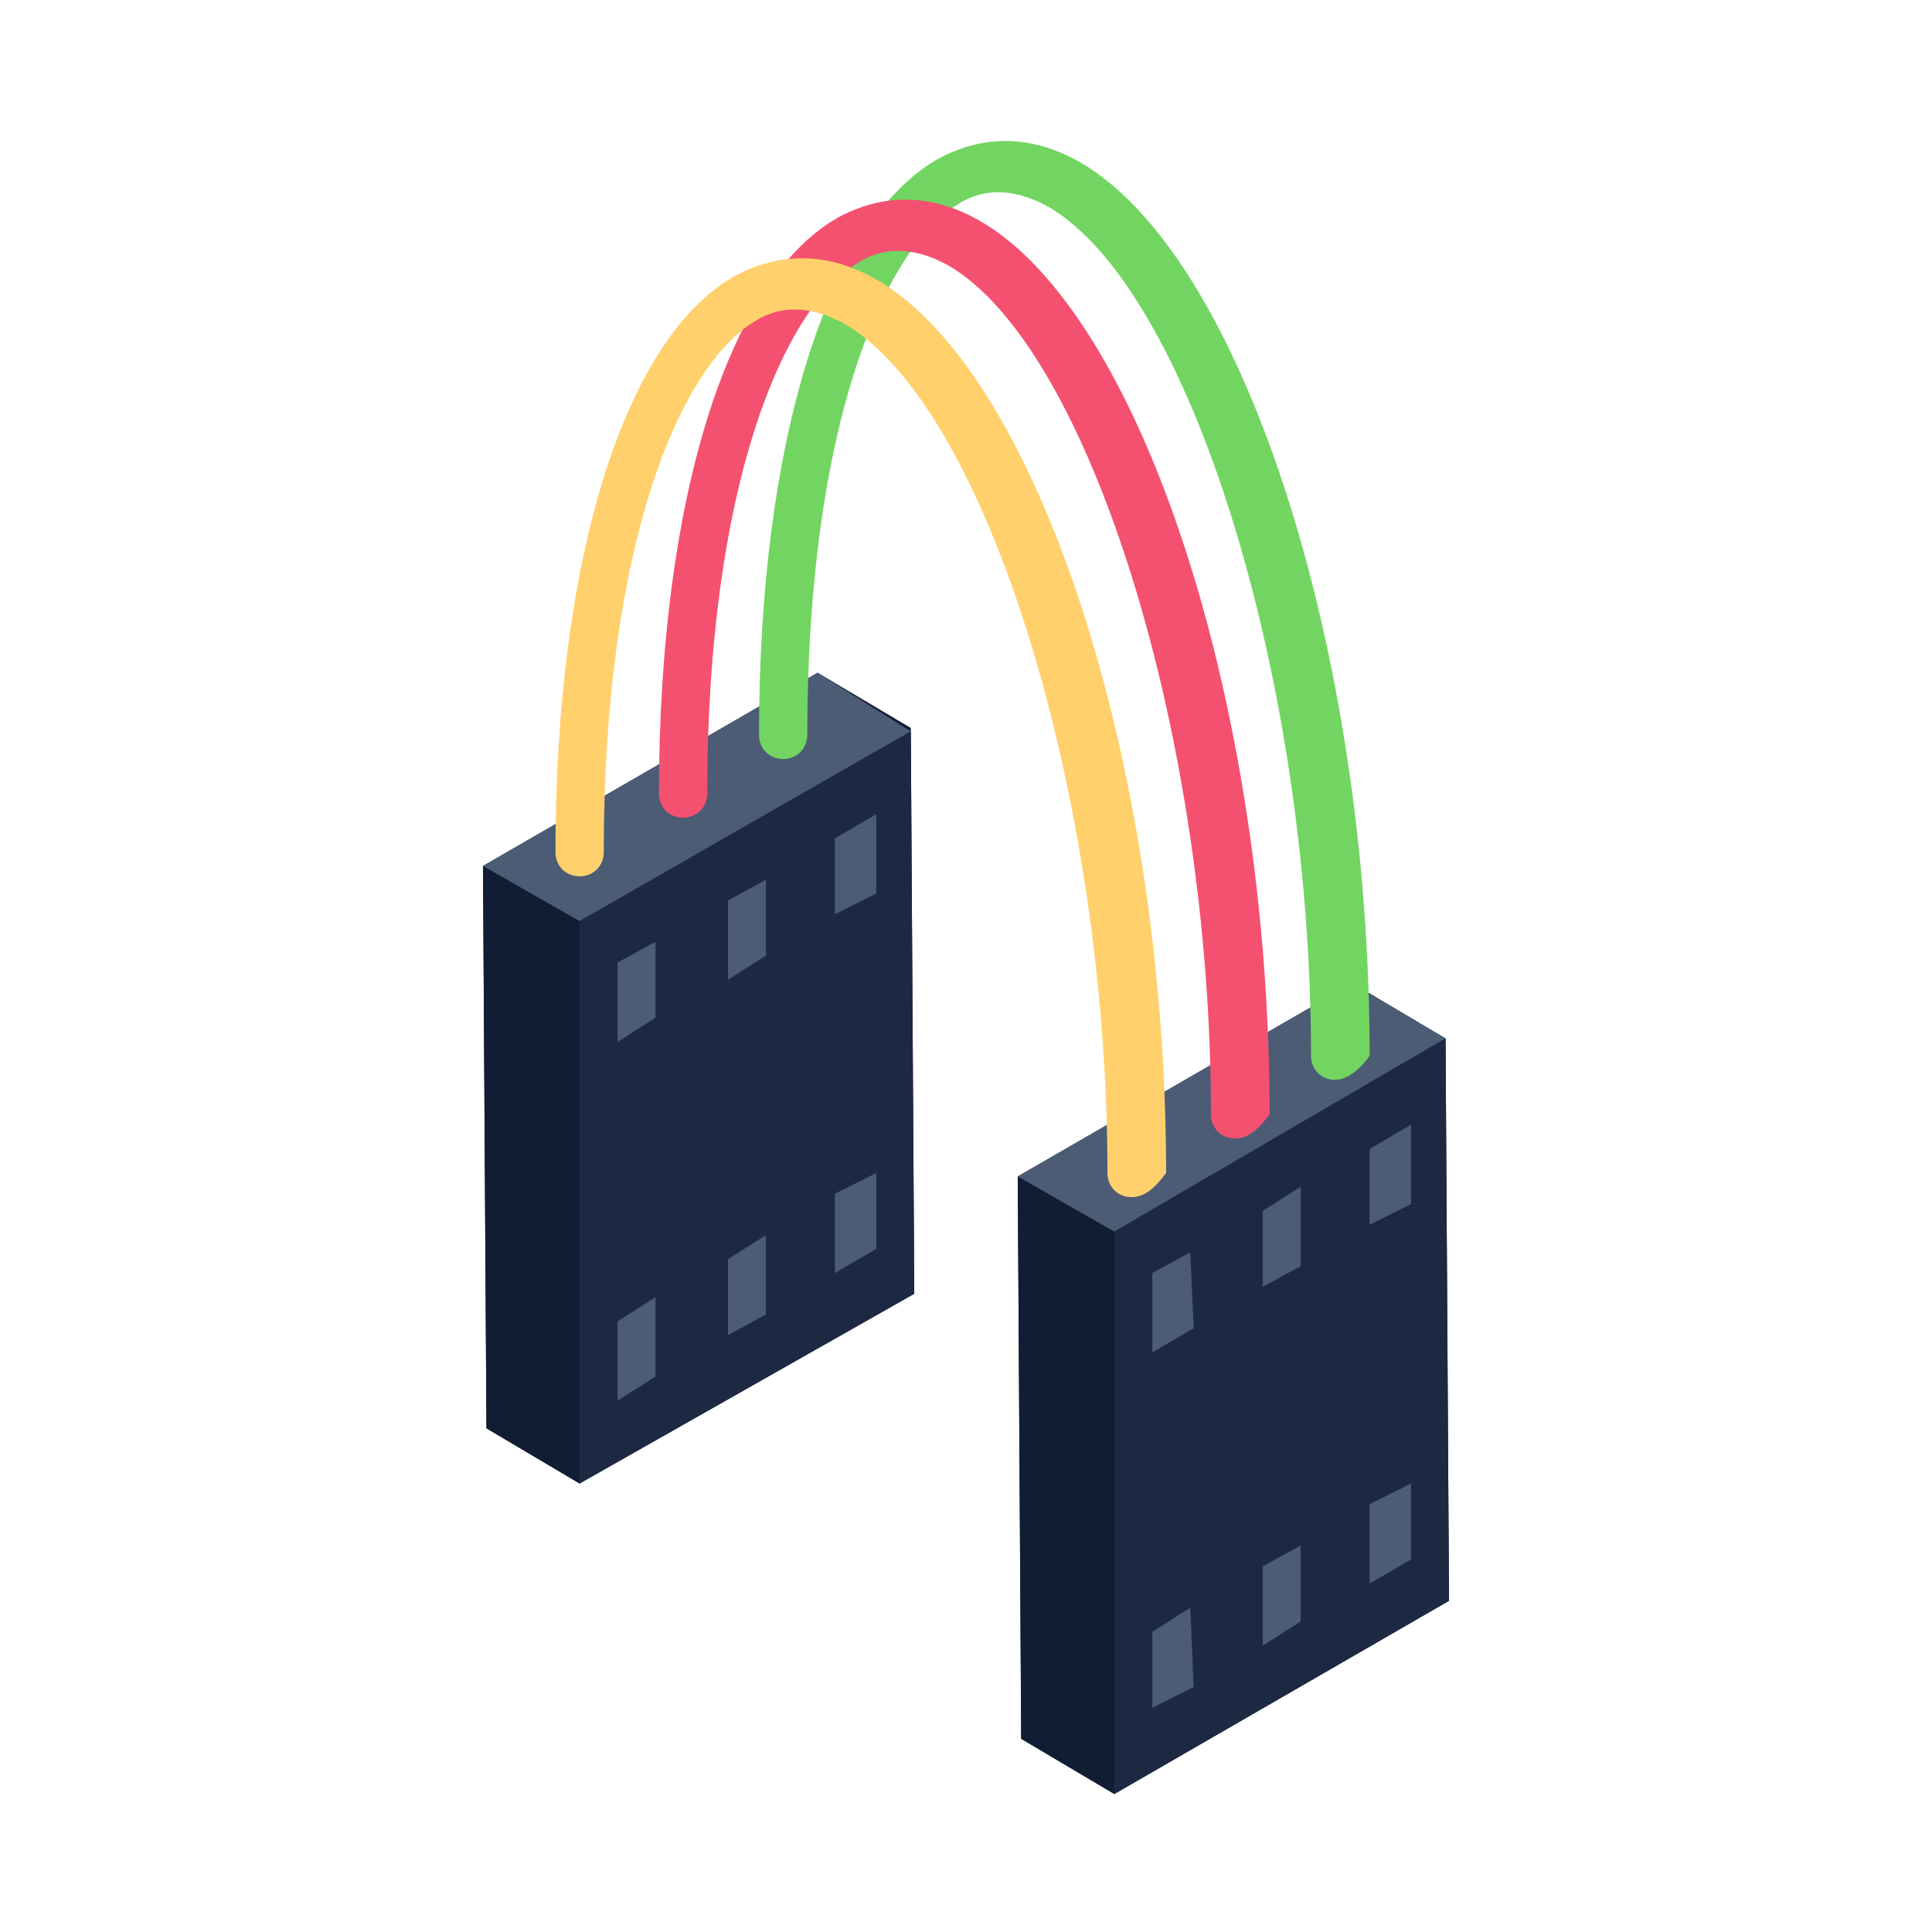 <svg id="Layer_1" enable-background="new 0 0 56 56" height="512" viewBox="0 0 56 56" width="512" xmlns="http://www.w3.org/2000/svg"><g id="_x36_8"><g><g enable-background="new"><g><g><g><path d="m26.5 37.5-9.7 5.5-2.7-1.6-.1-16.3 9.7-5.6 2.7 1.6z" fill="#111d33"/></g></g></g></g></g><g><g enable-background="new"><g><g><g><path d="m42 46.4-9.7 5.6-2.7-1.6-.1-16.3 9.7-5.6 2.7 1.6z" fill="#111d33"/></g></g></g></g></g><g><g><g><g enable-background="new"><g><g><g><path d="m32.3 52-2.7-1.6-.1-16.3 2.8 1.6z" fill="#111d33"/></g></g></g><g><g><g><path d="m32.3 35.7-2.8-1.6 9.7-5.6 2.7 1.6z" fill="#4c5c75"/></g></g></g><g><g><g><path d="m41.9 30.1.1 16.3-9.7 5.6v-16.3z" fill="#1d2943"/></g></g></g></g></g><g><g enable-background="new"><g><g><g><path d="m16.8 43-2.7-1.6-.1-16.3 2.8 1.6z" fill="#111d33"/></g></g></g><g><g><g><path d="m16.8 26.7-2.8-1.6 9.7-5.6 2.7 1.7z" fill="#4c5c75"/></g></g></g><g><g><g><path d="m26.4 21.2.1 16.3-9.7 5.5v-16.3z" fill="#1d2943"/></g></g></g></g></g><g><g><g><path d="m38.7 31.3c-.4 0-.7-.3-.7-.7 0-10.9-3.5-22.2-7.6-24.6-.9-.5-1.8-.6-2.6-.1-2.2 1.3-4.4 6.5-4.4 15.4 0 .4-.3.7-.7.7-.4 0-.7-.3-.7-.7 0-8.5 2-14.9 5.2-16.7 1.3-.7 2.7-.7 4.1.1 4.7 2.7 8.4 14.1 8.4 25.9-.2.3-.6.7-1 .7z" fill="#72d561"/></g></g></g><g><g><g><path d="m35.8 33c-.4 0-.7-.3-.7-.7 0-10.9-3.5-22.2-7.6-24.6-.9-.5-1.8-.6-2.6-.1-2.2 1.3-4.4 6.5-4.4 15.4 0 .4-.3.7-.7.7-.4 0-.7-.3-.7-.7 0-8.5 2-14.9 5.2-16.7 1.3-.7 2.7-.7 4.1.1 4.7 2.7 8.4 14.1 8.4 25.9-.3.4-.6.7-1 .7z" fill="#f45170"/></g></g></g><g><g><g><path d="m32.8 34.7c-.4 0-.7-.3-.7-.7 0-10.9-3.5-22.2-7.6-24.6-.9-.5-1.8-.6-2.6-.1-2.2 1.3-4.4 6.5-4.4 15.4 0 .4-.3.7-.7.7-.4 0-.7-.3-.7-.7 0-8.5 2-14.9 5.2-16.7 1.3-.7 2.7-.7 4.1.1 4.7 2.7 8.4 14.1 8.4 25.9-.3.4-.6.7-1 .7z" fill="#ffd06c"/></g></g></g></g><g><g><g><g><g><path d="m40.9 34.9-1.2.6v-2.2l1.2-.7z" fill="#4c5c75"/></g></g><g><g><path d="m34.5 36.3.1 2.2-1.2.7v-2.3z" fill="#4c5c75"/></g></g><g><g><path d="m37.7 34.4v2.3l-1.1.6v-2.2z" fill="#4c5c75"/></g></g></g></g><g><g><g><g><path d="m40.9 45.2-1.2.7v-2.3l1.2-.6z" fill="#4c5c75"/></g></g><g><g><path d="m34.5 46.6.1 2.3-1.2.6v-2.2z" fill="#4c5c75"/></g></g><g><g><path d="m37.7 44.8v2.2l-1.1.7v-2.3z" fill="#4c5c75"/></g></g></g></g></g><g><g><g><g><g><path d="m25.4 25.9-1.2.6v-2.2l1.2-.7z" fill="#4c5c75"/></g></g><g><g><path d="m19 27.3v2.2l-1.1.7v-2.3z" fill="#4c5c75"/></g></g><g><g><path d="m22.2 25.5v2.2l-1.1.7v-2.3z" fill="#4c5c75"/></g></g></g></g><g><g><g><g><path d="m25.4 36.2-1.2.7v-2.3l1.2-.6z" fill="#4c5c75"/></g></g><g><g><path d="m19 37.6v2.3l-1.1.7v-2.3z" fill="#4c5c75"/></g></g><g><g><path d="m22.2 35.8v2.3l-1.1.6v-2.2z" fill="#4c5c75"/></g></g></g></g></g></g></g></svg>